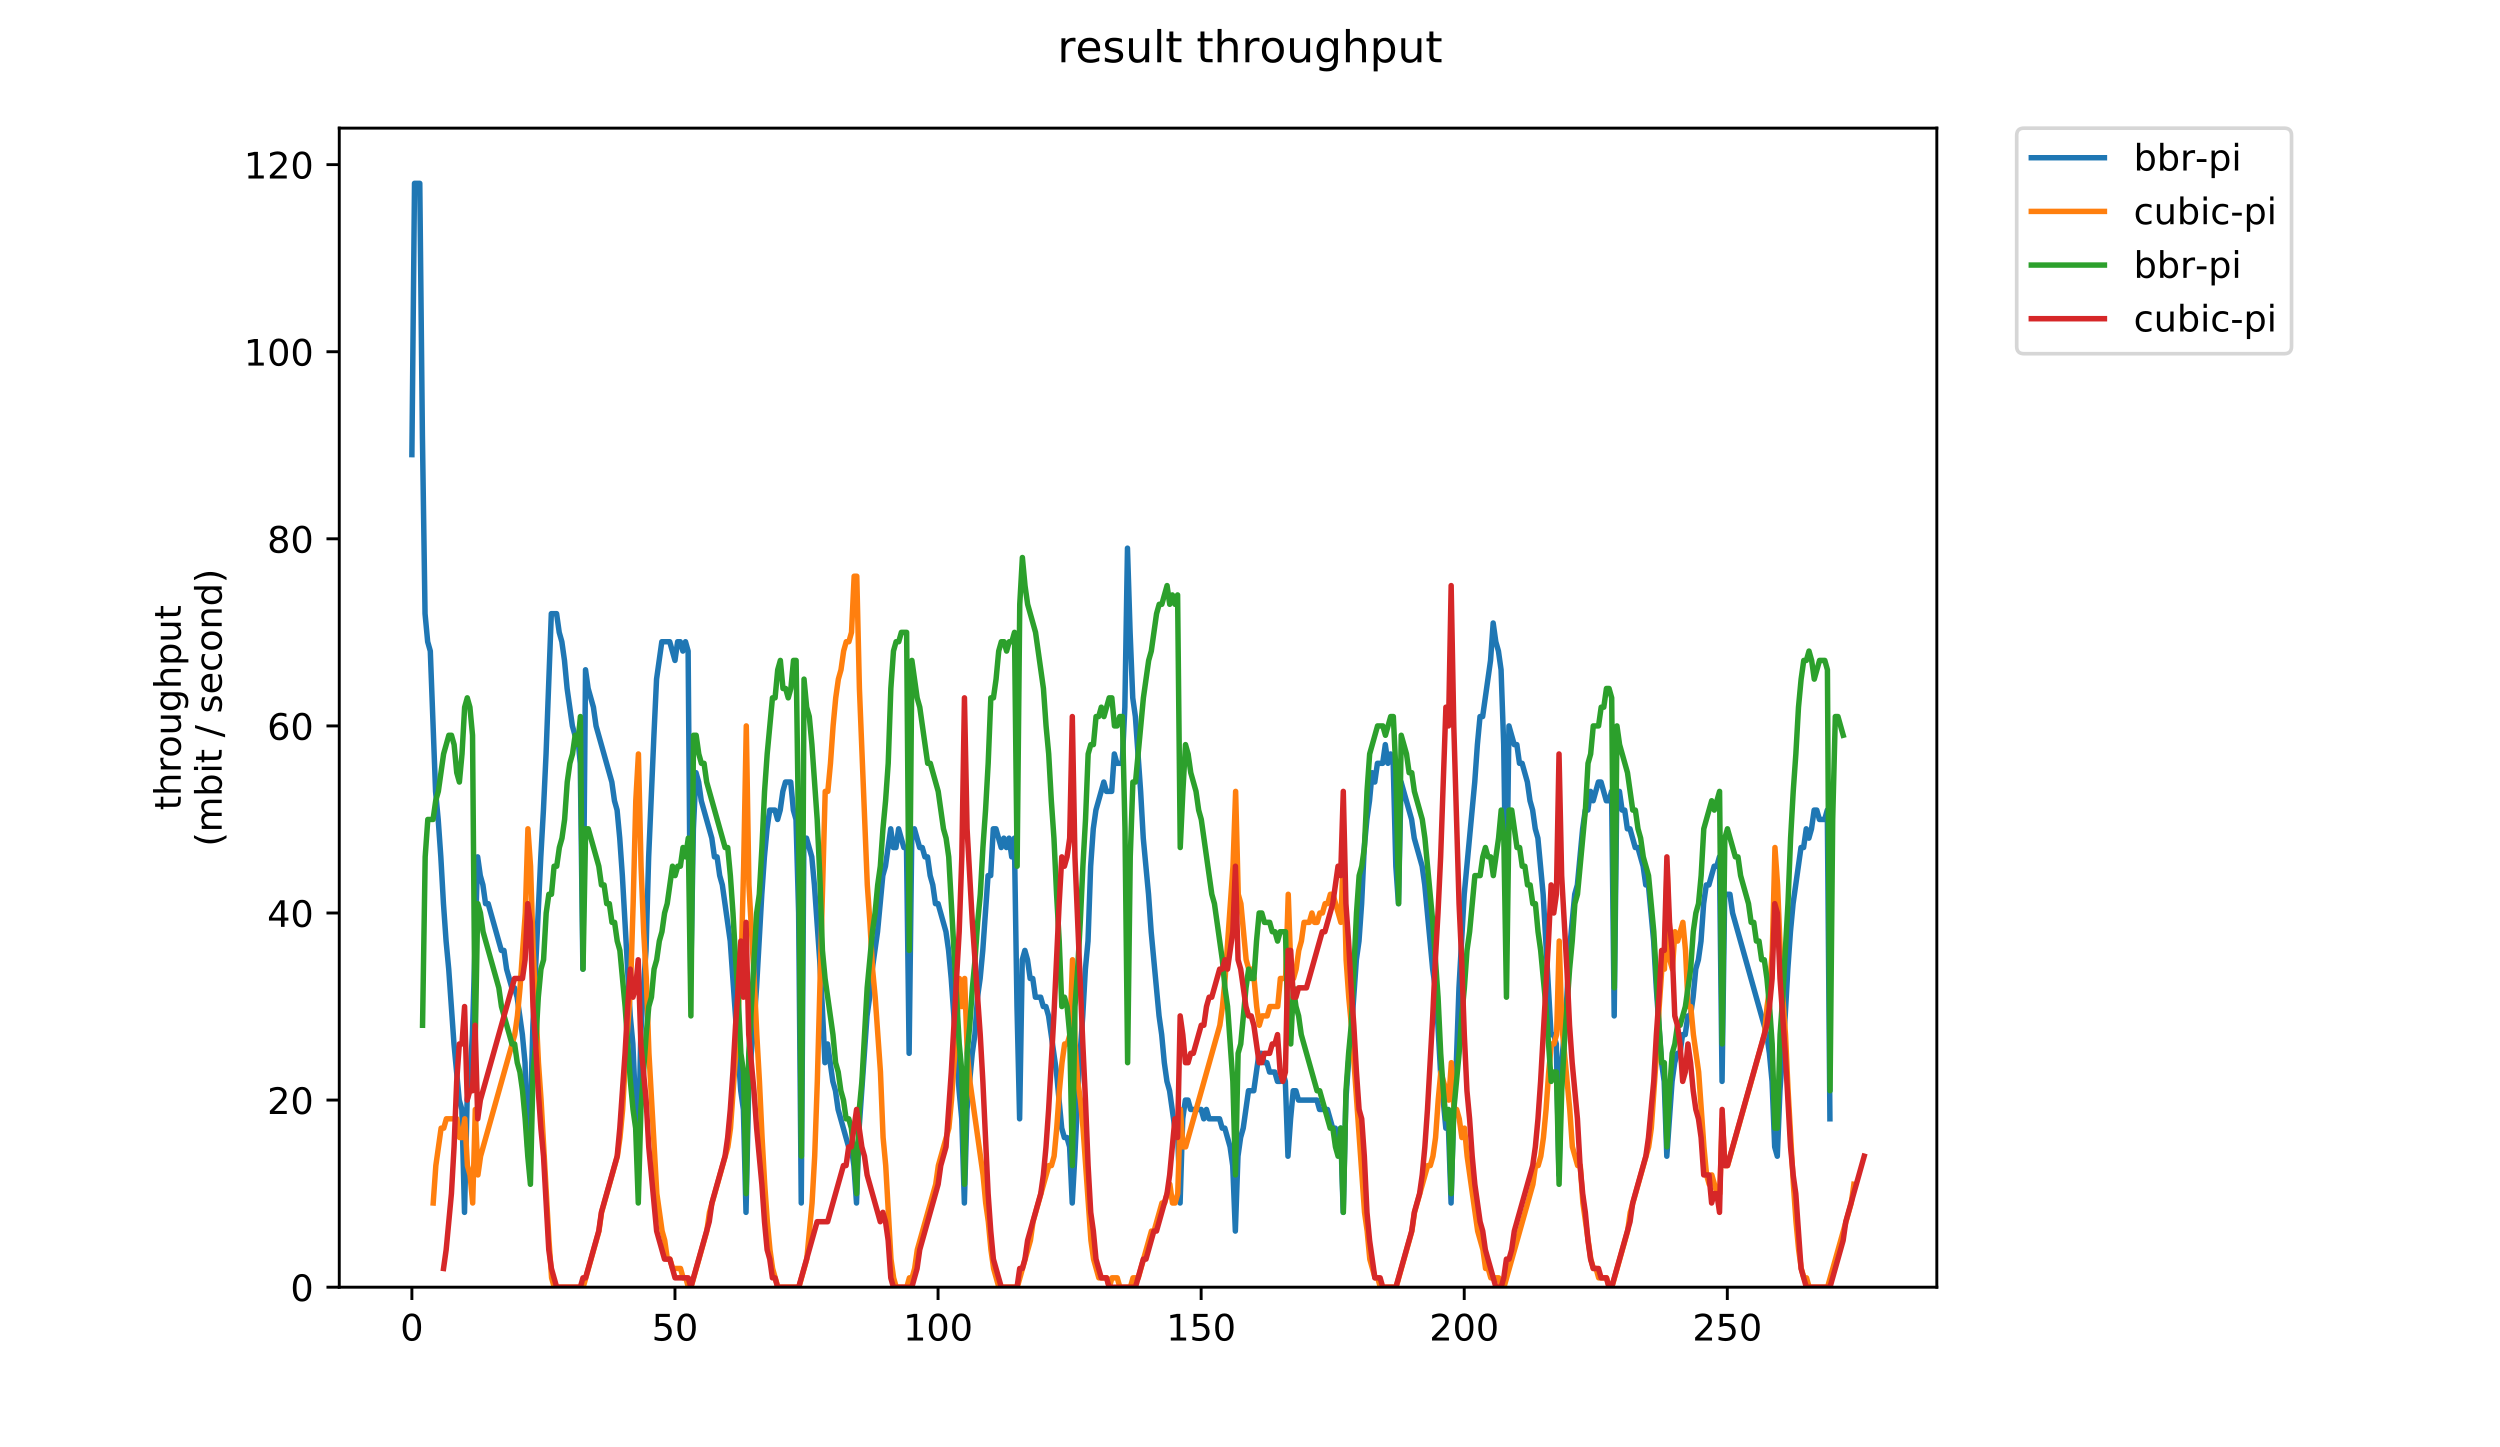 <?xml version="1.0" encoding="utf-8" standalone="no"?>
<!DOCTYPE svg PUBLIC "-//W3C//DTD SVG 1.1//EN"
  "http://www.w3.org/Graphics/SVG/1.1/DTD/svg11.dtd">
<!-- Created with matplotlib (https://matplotlib.org/) -->
<svg height="396pt" version="1.1" viewBox="0 0 684 396" width="684pt" xmlns="http://www.w3.org/2000/svg" xmlns:xlink="http://www.w3.org/1999/xlink">
 <defs>
  <style type="text/css">
*{stroke-linecap:butt;stroke-linejoin:round;}
  </style>
 </defs>
 <g id="figure_1">
  <g id="patch_1">
   <path d="M 0 396 
L 684 396 
L 684 0 
L 0 0 
z
" style="fill:#ffffff;"/>
  </g>
  <g id="axes_1">
   <g id="patch_2">
    <path d="M 92.824 352.174 
L 529.913 352.174 
L 529.913 35.062 
L 92.824 35.062 
z
" style="fill:#ffffff;"/>
   </g>
   <g id="matplotlib.axis_1">
    <g id="xtick_1">
     <g id="line2d_1">
      <defs>
       <path d="M 0 0 
L 0 3.5 
" id="mdca850b420" style="stroke:#000000;stroke-width:0.8;"/>
      </defs>
      <g>
       <use style="stroke:#000000;stroke-width:0.8;" x="112.692" xlink:href="#mdca850b420" y="352.174"/>
      </g>
     </g>
     <g id="text_1">
      <!-- 0 -->
      <defs>
       <path d="M 31.781 66.406 
Q 24.172 66.406 20.328 58.906 
Q 16.5 51.422 16.5 36.375 
Q 16.5 21.391 20.328 13.891 
Q 24.172 6.391 31.781 6.391 
Q 39.453 6.391 43.281 13.891 
Q 47.125 21.391 47.125 36.375 
Q 47.125 51.422 43.281 58.906 
Q 39.453 66.406 31.781 66.406 
z
M 31.781 74.219 
Q 44.047 74.219 50.516 64.516 
Q 56.984 54.828 56.984 36.375 
Q 56.984 17.969 50.516 8.266 
Q 44.047 -1.422 31.781 -1.422 
Q 19.531 -1.422 13.062 8.266 
Q 6.594 17.969 6.594 36.375 
Q 6.594 54.828 13.062 64.516 
Q 19.531 74.219 31.781 74.219 
z
" id="DejaVuSans-48"/>
      </defs>
      <g transform="translate(109.51 366.773)scale(0.1 -0.1)">
       <use xlink:href="#DejaVuSans-48"/>
      </g>
     </g>
    </g>
    <g id="xtick_2">
     <g id="line2d_2">
      <g>
       <use style="stroke:#000000;stroke-width:0.8;" x="184.672" xlink:href="#mdca850b420" y="352.174"/>
      </g>
     </g>
     <g id="text_2">
      <!-- 50 -->
      <defs>
       <path d="M 10.797 72.906 
L 49.516 72.906 
L 49.516 64.594 
L 19.828 64.594 
L 19.828 46.734 
Q 21.969 47.469 24.109 47.828 
Q 26.266 48.188 28.422 48.188 
Q 40.625 48.188 47.75 41.5 
Q 54.891 34.812 54.891 23.391 
Q 54.891 11.625 47.562 5.094 
Q 40.234 -1.422 26.906 -1.422 
Q 22.312 -1.422 17.547 -0.641 
Q 12.797 0.141 7.719 1.703 
L 7.719 11.625 
Q 12.109 9.234 16.797 8.062 
Q 21.484 6.891 26.703 6.891 
Q 35.156 6.891 40.078 11.328 
Q 45.016 15.766 45.016 23.391 
Q 45.016 31 40.078 35.438 
Q 35.156 39.891 26.703 39.891 
Q 22.75 39.891 18.812 39.016 
Q 14.891 38.141 10.797 36.281 
z
" id="DejaVuSans-53"/>
      </defs>
      <g transform="translate(178.31 366.773)scale(0.1 -0.1)">
       <use xlink:href="#DejaVuSans-53"/>
       <use x="63.623" xlink:href="#DejaVuSans-48"/>
      </g>
     </g>
    </g>
    <g id="xtick_3">
     <g id="line2d_3">
      <g>
       <use style="stroke:#000000;stroke-width:0.8;" x="256.652" xlink:href="#mdca850b420" y="352.174"/>
      </g>
     </g>
     <g id="text_3">
      <!-- 100 -->
      <defs>
       <path d="M 12.406 8.297 
L 28.516 8.297 
L 28.516 63.922 
L 10.984 60.406 
L 10.984 69.391 
L 28.422 72.906 
L 38.281 72.906 
L 38.281 8.297 
L 54.391 8.297 
L 54.391 0 
L 12.406 0 
z
" id="DejaVuSans-49"/>
      </defs>
      <g transform="translate(247.109 366.773)scale(0.1 -0.1)">
       <use xlink:href="#DejaVuSans-49"/>
       <use x="63.623" xlink:href="#DejaVuSans-48"/>
       <use x="127.246" xlink:href="#DejaVuSans-48"/>
      </g>
     </g>
    </g>
    <g id="xtick_4">
     <g id="line2d_4">
      <g>
       <use style="stroke:#000000;stroke-width:0.8;" x="328.633" xlink:href="#mdca850b420" y="352.174"/>
      </g>
     </g>
     <g id="text_4">
      <!-- 150 -->
      <g transform="translate(319.089 366.773)scale(0.1 -0.1)">
       <use xlink:href="#DejaVuSans-49"/>
       <use x="63.623" xlink:href="#DejaVuSans-53"/>
       <use x="127.246" xlink:href="#DejaVuSans-48"/>
      </g>
     </g>
    </g>
    <g id="xtick_5">
     <g id="line2d_5">
      <g>
       <use style="stroke:#000000;stroke-width:0.8;" x="400.613" xlink:href="#mdca850b420" y="352.174"/>
      </g>
     </g>
     <g id="text_5">
      <!-- 200 -->
      <defs>
       <path d="M 19.188 8.297 
L 53.609 8.297 
L 53.609 0 
L 7.328 0 
L 7.328 8.297 
Q 12.938 14.109 22.625 23.891 
Q 32.328 33.688 34.812 36.531 
Q 39.547 41.844 41.422 45.531 
Q 43.312 49.219 43.312 52.781 
Q 43.312 58.594 39.234 62.25 
Q 35.156 65.922 28.609 65.922 
Q 23.969 65.922 18.812 64.312 
Q 13.672 62.703 7.812 59.422 
L 7.812 69.391 
Q 13.766 71.781 18.938 73 
Q 24.125 74.219 28.422 74.219 
Q 39.75 74.219 46.484 68.547 
Q 53.219 62.891 53.219 53.422 
Q 53.219 48.922 51.531 44.891 
Q 49.859 40.875 45.406 35.406 
Q 44.188 33.984 37.641 27.219 
Q 31.109 20.453 19.188 8.297 
z
" id="DejaVuSans-50"/>
      </defs>
      <g transform="translate(391.07 366.773)scale(0.1 -0.1)">
       <use xlink:href="#DejaVuSans-50"/>
       <use x="63.623" xlink:href="#DejaVuSans-48"/>
       <use x="127.246" xlink:href="#DejaVuSans-48"/>
      </g>
     </g>
    </g>
    <g id="xtick_6">
     <g id="line2d_6">
      <g>
       <use style="stroke:#000000;stroke-width:0.8;" x="472.594" xlink:href="#mdca850b420" y="352.174"/>
      </g>
     </g>
     <g id="text_6">
      <!-- 250 -->
      <g transform="translate(463.05 366.773)scale(0.1 -0.1)">
       <use xlink:href="#DejaVuSans-50"/>
       <use x="63.623" xlink:href="#DejaVuSans-53"/>
       <use x="127.246" xlink:href="#DejaVuSans-48"/>
      </g>
     </g>
    </g>
   </g>
   <g id="matplotlib.axis_2">
    <g id="ytick_1">
     <g id="line2d_7">
      <defs>
       <path d="M 0 0 
L -3.5 0 
" id="m46adf58a21" style="stroke:#000000;stroke-width:0.8;"/>
      </defs>
      <g>
       <use style="stroke:#000000;stroke-width:0.8;" x="92.824" xlink:href="#m46adf58a21" y="352.174"/>
      </g>
     </g>
     <g id="text_7">
      <!-- 0 -->
      <g transform="translate(79.461 355.973)scale(0.1 -0.1)">
       <use xlink:href="#DejaVuSans-48"/>
      </g>
     </g>
    </g>
    <g id="ytick_2">
     <g id="line2d_8">
      <g>
       <use style="stroke:#000000;stroke-width:0.8;" x="92.824" xlink:href="#m46adf58a21" y="300.986"/>
      </g>
     </g>
     <g id="text_8">
      <!-- 20 -->
      <g transform="translate(73.099 304.785)scale(0.1 -0.1)">
       <use xlink:href="#DejaVuSans-50"/>
       <use x="63.623" xlink:href="#DejaVuSans-48"/>
      </g>
     </g>
    </g>
    <g id="ytick_3">
     <g id="line2d_9">
      <g>
       <use style="stroke:#000000;stroke-width:0.8;" x="92.824" xlink:href="#m46adf58a21" y="249.798"/>
      </g>
     </g>
     <g id="text_9">
      <!-- 40 -->
      <defs>
       <path d="M 37.797 64.312 
L 12.891 25.391 
L 37.797 25.391 
z
M 35.203 72.906 
L 47.609 72.906 
L 47.609 25.391 
L 58.016 25.391 
L 58.016 17.188 
L 47.609 17.188 
L 47.609 0 
L 37.797 0 
L 37.797 17.188 
L 4.891 17.188 
L 4.891 26.703 
z
" id="DejaVuSans-52"/>
      </defs>
      <g transform="translate(73.099 253.597)scale(0.1 -0.1)">
       <use xlink:href="#DejaVuSans-52"/>
       <use x="63.623" xlink:href="#DejaVuSans-48"/>
      </g>
     </g>
    </g>
    <g id="ytick_4">
     <g id="line2d_10">
      <g>
       <use style="stroke:#000000;stroke-width:0.8;" x="92.824" xlink:href="#m46adf58a21" y="198.609"/>
      </g>
     </g>
     <g id="text_10">
      <!-- 60 -->
      <defs>
       <path d="M 33.016 40.375 
Q 26.375 40.375 22.484 35.828 
Q 18.609 31.297 18.609 23.391 
Q 18.609 15.531 22.484 10.953 
Q 26.375 6.391 33.016 6.391 
Q 39.656 6.391 43.531 10.953 
Q 47.406 15.531 47.406 23.391 
Q 47.406 31.297 43.531 35.828 
Q 39.656 40.375 33.016 40.375 
z
M 52.594 71.297 
L 52.594 62.312 
Q 48.875 64.062 45.094 64.984 
Q 41.312 65.922 37.594 65.922 
Q 27.828 65.922 22.672 59.328 
Q 17.531 52.734 16.797 39.406 
Q 19.672 43.656 24.016 45.922 
Q 28.375 48.188 33.594 48.188 
Q 44.578 48.188 50.953 41.516 
Q 57.328 34.859 57.328 23.391 
Q 57.328 12.156 50.688 5.359 
Q 44.047 -1.422 33.016 -1.422 
Q 20.359 -1.422 13.672 8.266 
Q 6.984 17.969 6.984 36.375 
Q 6.984 53.656 15.188 63.938 
Q 23.391 74.219 37.203 74.219 
Q 40.922 74.219 44.703 73.484 
Q 48.484 72.75 52.594 71.297 
z
" id="DejaVuSans-54"/>
      </defs>
      <g transform="translate(73.099 202.408)scale(0.1 -0.1)">
       <use xlink:href="#DejaVuSans-54"/>
       <use x="63.623" xlink:href="#DejaVuSans-48"/>
      </g>
     </g>
    </g>
    <g id="ytick_5">
     <g id="line2d_11">
      <g>
       <use style="stroke:#000000;stroke-width:0.8;" x="92.824" xlink:href="#m46adf58a21" y="147.421"/>
      </g>
     </g>
     <g id="text_11">
      <!-- 80 -->
      <defs>
       <path d="M 31.781 34.625 
Q 24.75 34.625 20.719 30.859 
Q 16.703 27.094 16.703 20.516 
Q 16.703 13.922 20.719 10.156 
Q 24.75 6.391 31.781 6.391 
Q 38.812 6.391 42.859 10.172 
Q 46.922 13.969 46.922 20.516 
Q 46.922 27.094 42.891 30.859 
Q 38.875 34.625 31.781 34.625 
z
M 21.922 38.812 
Q 15.578 40.375 12.031 44.719 
Q 8.5 49.078 8.5 55.328 
Q 8.5 64.062 14.719 69.141 
Q 20.953 74.219 31.781 74.219 
Q 42.672 74.219 48.875 69.141 
Q 55.078 64.062 55.078 55.328 
Q 55.078 49.078 51.531 44.719 
Q 48 40.375 41.703 38.812 
Q 48.828 37.156 52.797 32.312 
Q 56.781 27.484 56.781 20.516 
Q 56.781 9.906 50.312 4.234 
Q 43.844 -1.422 31.781 -1.422 
Q 19.734 -1.422 13.25 4.234 
Q 6.781 9.906 6.781 20.516 
Q 6.781 27.484 10.781 32.312 
Q 14.797 37.156 21.922 38.812 
z
M 18.312 54.391 
Q 18.312 48.734 21.844 45.562 
Q 25.391 42.391 31.781 42.391 
Q 38.141 42.391 41.719 45.562 
Q 45.312 48.734 45.312 54.391 
Q 45.312 60.062 41.719 63.234 
Q 38.141 66.406 31.781 66.406 
Q 25.391 66.406 21.844 63.234 
Q 18.312 60.062 18.312 54.391 
z
" id="DejaVuSans-56"/>
      </defs>
      <g transform="translate(73.099 151.22)scale(0.1 -0.1)">
       <use xlink:href="#DejaVuSans-56"/>
       <use x="63.623" xlink:href="#DejaVuSans-48"/>
      </g>
     </g>
    </g>
    <g id="ytick_6">
     <g id="line2d_12">
      <g>
       <use style="stroke:#000000;stroke-width:0.8;" x="92.824" xlink:href="#m46adf58a21" y="96.233"/>
      </g>
     </g>
     <g id="text_12">
      <!-- 100 -->
      <g transform="translate(66.736 100.032)scale(0.1 -0.1)">
       <use xlink:href="#DejaVuSans-49"/>
       <use x="63.623" xlink:href="#DejaVuSans-48"/>
       <use x="127.246" xlink:href="#DejaVuSans-48"/>
      </g>
     </g>
    </g>
    <g id="ytick_7">
     <g id="line2d_13">
      <g>
       <use style="stroke:#000000;stroke-width:0.8;" x="92.824" xlink:href="#m46adf58a21" y="45.044"/>
      </g>
     </g>
     <g id="text_13">
      <!-- 120 -->
      <g transform="translate(66.736 48.843)scale(0.1 -0.1)">
       <use xlink:href="#DejaVuSans-49"/>
       <use x="63.623" xlink:href="#DejaVuSans-50"/>
       <use x="127.246" xlink:href="#DejaVuSans-48"/>
      </g>
     </g>
    </g>
    <g id="text_14">
     <!-- throughput -->
     <defs>
      <path d="M 18.312 70.219 
L 18.312 54.688 
L 36.812 54.688 
L 36.812 47.703 
L 18.312 47.703 
L 18.312 18.016 
Q 18.312 11.328 20.141 9.422 
Q 21.969 7.516 27.594 7.516 
L 36.812 7.516 
L 36.812 0 
L 27.594 0 
Q 17.188 0 13.234 3.875 
Q 9.281 7.766 9.281 18.016 
L 9.281 47.703 
L 2.688 47.703 
L 2.688 54.688 
L 9.281 54.688 
L 9.281 70.219 
z
" id="DejaVuSans-116"/>
      <path d="M 54.891 33.016 
L 54.891 0 
L 45.906 0 
L 45.906 32.719 
Q 45.906 40.484 42.875 44.328 
Q 39.844 48.188 33.797 48.188 
Q 26.516 48.188 22.312 43.547 
Q 18.109 38.922 18.109 30.906 
L 18.109 0 
L 9.078 0 
L 9.078 75.984 
L 18.109 75.984 
L 18.109 46.188 
Q 21.344 51.125 25.703 53.562 
Q 30.078 56 35.797 56 
Q 45.219 56 50.047 50.172 
Q 54.891 44.344 54.891 33.016 
z
" id="DejaVuSans-104"/>
      <path d="M 41.109 46.297 
Q 39.594 47.172 37.812 47.578 
Q 36.031 48 33.891 48 
Q 26.266 48 22.188 43.047 
Q 18.109 38.094 18.109 28.812 
L 18.109 0 
L 9.078 0 
L 9.078 54.688 
L 18.109 54.688 
L 18.109 46.188 
Q 20.953 51.172 25.484 53.578 
Q 30.031 56 36.531 56 
Q 37.453 56 38.578 55.875 
Q 39.703 55.766 41.062 55.516 
z
" id="DejaVuSans-114"/>
      <path d="M 30.609 48.391 
Q 23.391 48.391 19.188 42.75 
Q 14.984 37.109 14.984 27.297 
Q 14.984 17.484 19.156 11.844 
Q 23.344 6.203 30.609 6.203 
Q 37.797 6.203 41.984 11.859 
Q 46.188 17.531 46.188 27.297 
Q 46.188 37.016 41.984 42.703 
Q 37.797 48.391 30.609 48.391 
z
M 30.609 56 
Q 42.328 56 49.016 48.375 
Q 55.719 40.766 55.719 27.297 
Q 55.719 13.875 49.016 6.219 
Q 42.328 -1.422 30.609 -1.422 
Q 18.844 -1.422 12.172 6.219 
Q 5.516 13.875 5.516 27.297 
Q 5.516 40.766 12.172 48.375 
Q 18.844 56 30.609 56 
z
" id="DejaVuSans-111"/>
      <path d="M 8.5 21.578 
L 8.5 54.688 
L 17.484 54.688 
L 17.484 21.922 
Q 17.484 14.156 20.5 10.266 
Q 23.531 6.391 29.594 6.391 
Q 36.859 6.391 41.078 11.031 
Q 45.312 15.672 45.312 23.688 
L 45.312 54.688 
L 54.297 54.688 
L 54.297 0 
L 45.312 0 
L 45.312 8.406 
Q 42.047 3.422 37.719 1 
Q 33.406 -1.422 27.688 -1.422 
Q 18.266 -1.422 13.375 4.438 
Q 8.5 10.297 8.5 21.578 
z
M 31.109 56 
z
" id="DejaVuSans-117"/>
      <path d="M 45.406 27.984 
Q 45.406 37.75 41.375 43.109 
Q 37.359 48.484 30.078 48.484 
Q 22.859 48.484 18.828 43.109 
Q 14.797 37.75 14.797 27.984 
Q 14.797 18.266 18.828 12.891 
Q 22.859 7.516 30.078 7.516 
Q 37.359 7.516 41.375 12.891 
Q 45.406 18.266 45.406 27.984 
z
M 54.391 6.781 
Q 54.391 -7.172 48.188 -13.984 
Q 42 -20.797 29.203 -20.797 
Q 24.469 -20.797 20.266 -20.094 
Q 16.062 -19.391 12.109 -17.922 
L 12.109 -9.188 
Q 16.062 -11.328 19.922 -12.344 
Q 23.781 -13.375 27.781 -13.375 
Q 36.625 -13.375 41.016 -8.766 
Q 45.406 -4.156 45.406 5.172 
L 45.406 9.625 
Q 42.625 4.781 38.281 2.391 
Q 33.938 0 27.875 0 
Q 17.828 0 11.672 7.656 
Q 5.516 15.328 5.516 27.984 
Q 5.516 40.672 11.672 48.328 
Q 17.828 56 27.875 56 
Q 33.938 56 38.281 53.609 
Q 42.625 51.219 45.406 46.391 
L 45.406 54.688 
L 54.391 54.688 
z
" id="DejaVuSans-103"/>
      <path d="M 18.109 8.203 
L 18.109 -20.797 
L 9.078 -20.797 
L 9.078 54.688 
L 18.109 54.688 
L 18.109 46.391 
Q 20.953 51.266 25.266 53.625 
Q 29.594 56 35.594 56 
Q 45.562 56 51.781 48.094 
Q 58.016 40.188 58.016 27.297 
Q 58.016 14.406 51.781 6.484 
Q 45.562 -1.422 35.594 -1.422 
Q 29.594 -1.422 25.266 0.953 
Q 20.953 3.328 18.109 8.203 
z
M 48.688 27.297 
Q 48.688 37.203 44.609 42.844 
Q 40.531 48.484 33.406 48.484 
Q 26.266 48.484 22.188 42.844 
Q 18.109 37.203 18.109 27.297 
Q 18.109 17.391 22.188 11.75 
Q 26.266 6.109 33.406 6.109 
Q 40.531 6.109 44.609 11.75 
Q 48.688 17.391 48.688 27.297 
z
" id="DejaVuSans-112"/>
     </defs>
     <g transform="translate(49.459 221.675)rotate(-90)scale(0.1 -0.1)">
      <use xlink:href="#DejaVuSans-116"/>
      <use x="39.209" xlink:href="#DejaVuSans-104"/>
      <use x="102.588" xlink:href="#DejaVuSans-114"/>
      <use x="143.67" xlink:href="#DejaVuSans-111"/>
      <use x="204.852" xlink:href="#DejaVuSans-117"/>
      <use x="268.23" xlink:href="#DejaVuSans-103"/>
      <use x="331.707" xlink:href="#DejaVuSans-104"/>
      <use x="395.086" xlink:href="#DejaVuSans-112"/>
      <use x="458.562" xlink:href="#DejaVuSans-117"/>
      <use x="521.941" xlink:href="#DejaVuSans-116"/>
     </g>
     <!-- (mbit / second) -->
     <defs>
      <path d="M 31 75.875 
Q 24.469 64.656 21.281 53.656 
Q 18.109 42.672 18.109 31.391 
Q 18.109 20.125 21.312 9.062 
Q 24.516 -2 31 -13.188 
L 23.188 -13.188 
Q 15.875 -1.703 12.234 9.375 
Q 8.594 20.453 8.594 31.391 
Q 8.594 42.281 12.203 53.312 
Q 15.828 64.359 23.188 75.875 
z
" id="DejaVuSans-40"/>
      <path d="M 52 44.188 
Q 55.375 50.25 60.062 53.125 
Q 64.75 56 71.094 56 
Q 79.641 56 84.281 50.016 
Q 88.922 44.047 88.922 33.016 
L 88.922 0 
L 79.891 0 
L 79.891 32.719 
Q 79.891 40.578 77.094 44.375 
Q 74.312 48.188 68.609 48.188 
Q 61.625 48.188 57.562 43.547 
Q 53.516 38.922 53.516 30.906 
L 53.516 0 
L 44.484 0 
L 44.484 32.719 
Q 44.484 40.625 41.703 44.406 
Q 38.922 48.188 33.109 48.188 
Q 26.219 48.188 22.156 43.531 
Q 18.109 38.875 18.109 30.906 
L 18.109 0 
L 9.078 0 
L 9.078 54.688 
L 18.109 54.688 
L 18.109 46.188 
Q 21.188 51.219 25.484 53.609 
Q 29.781 56 35.688 56 
Q 41.656 56 45.828 52.969 
Q 50 49.953 52 44.188 
z
" id="DejaVuSans-109"/>
      <path d="M 48.688 27.297 
Q 48.688 37.203 44.609 42.844 
Q 40.531 48.484 33.406 48.484 
Q 26.266 48.484 22.188 42.844 
Q 18.109 37.203 18.109 27.297 
Q 18.109 17.391 22.188 11.75 
Q 26.266 6.109 33.406 6.109 
Q 40.531 6.109 44.609 11.75 
Q 48.688 17.391 48.688 27.297 
z
M 18.109 46.391 
Q 20.953 51.266 25.266 53.625 
Q 29.594 56 35.594 56 
Q 45.562 56 51.781 48.094 
Q 58.016 40.188 58.016 27.297 
Q 58.016 14.406 51.781 6.484 
Q 45.562 -1.422 35.594 -1.422 
Q 29.594 -1.422 25.266 0.953 
Q 20.953 3.328 18.109 8.203 
L 18.109 0 
L 9.078 0 
L 9.078 75.984 
L 18.109 75.984 
z
" id="DejaVuSans-98"/>
      <path d="M 9.422 54.688 
L 18.406 54.688 
L 18.406 0 
L 9.422 0 
z
M 9.422 75.984 
L 18.406 75.984 
L 18.406 64.594 
L 9.422 64.594 
z
" id="DejaVuSans-105"/>
      <path id="DejaVuSans-32"/>
      <path d="M 25.391 72.906 
L 33.688 72.906 
L 8.297 -9.281 
L 0 -9.281 
z
" id="DejaVuSans-47"/>
      <path d="M 44.281 53.078 
L 44.281 44.578 
Q 40.484 46.531 36.375 47.5 
Q 32.281 48.484 27.875 48.484 
Q 21.188 48.484 17.844 46.438 
Q 14.5 44.391 14.5 40.281 
Q 14.5 37.156 16.891 35.375 
Q 19.281 33.594 26.516 31.984 
L 29.594 31.297 
Q 39.156 29.25 43.188 25.516 
Q 47.219 21.781 47.219 15.094 
Q 47.219 7.469 41.188 3.016 
Q 35.156 -1.422 24.609 -1.422 
Q 20.219 -1.422 15.453 -0.562 
Q 10.688 0.297 5.422 2 
L 5.422 11.281 
Q 10.406 8.688 15.234 7.391 
Q 20.062 6.109 24.812 6.109 
Q 31.156 6.109 34.562 8.281 
Q 37.984 10.453 37.984 14.406 
Q 37.984 18.062 35.516 20.016 
Q 33.062 21.969 24.703 23.781 
L 21.578 24.516 
Q 13.234 26.266 9.516 29.906 
Q 5.812 33.547 5.812 39.891 
Q 5.812 47.609 11.281 51.797 
Q 16.75 56 26.812 56 
Q 31.781 56 36.172 55.266 
Q 40.578 54.547 44.281 53.078 
z
" id="DejaVuSans-115"/>
      <path d="M 56.203 29.594 
L 56.203 25.203 
L 14.891 25.203 
Q 15.484 15.922 20.484 11.062 
Q 25.484 6.203 34.422 6.203 
Q 39.594 6.203 44.453 7.469 
Q 49.312 8.734 54.109 11.281 
L 54.109 2.781 
Q 49.266 0.734 44.188 -0.344 
Q 39.109 -1.422 33.891 -1.422 
Q 20.797 -1.422 13.156 6.188 
Q 5.516 13.812 5.516 26.812 
Q 5.516 40.234 12.766 48.109 
Q 20.016 56 32.328 56 
Q 43.359 56 49.781 48.891 
Q 56.203 41.797 56.203 29.594 
z
M 47.219 32.234 
Q 47.125 39.594 43.094 43.984 
Q 39.062 48.391 32.422 48.391 
Q 24.906 48.391 20.391 44.141 
Q 15.875 39.891 15.188 32.172 
z
" id="DejaVuSans-101"/>
      <path d="M 48.781 52.594 
L 48.781 44.188 
Q 44.969 46.297 41.141 47.344 
Q 37.312 48.391 33.406 48.391 
Q 24.656 48.391 19.812 42.844 
Q 14.984 37.312 14.984 27.297 
Q 14.984 17.281 19.812 11.734 
Q 24.656 6.203 33.406 6.203 
Q 37.312 6.203 41.141 7.25 
Q 44.969 8.297 48.781 10.406 
L 48.781 2.094 
Q 45.016 0.344 40.984 -0.531 
Q 36.969 -1.422 32.422 -1.422 
Q 20.062 -1.422 12.781 6.344 
Q 5.516 14.109 5.516 27.297 
Q 5.516 40.672 12.859 48.328 
Q 20.219 56 33.016 56 
Q 37.156 56 41.109 55.141 
Q 45.062 54.297 48.781 52.594 
z
" id="DejaVuSans-99"/>
      <path d="M 54.891 33.016 
L 54.891 0 
L 45.906 0 
L 45.906 32.719 
Q 45.906 40.484 42.875 44.328 
Q 39.844 48.188 33.797 48.188 
Q 26.516 48.188 22.312 43.547 
Q 18.109 38.922 18.109 30.906 
L 18.109 0 
L 9.078 0 
L 9.078 54.688 
L 18.109 54.688 
L 18.109 46.188 
Q 21.344 51.125 25.703 53.562 
Q 30.078 56 35.797 56 
Q 45.219 56 50.047 50.172 
Q 54.891 44.344 54.891 33.016 
z
" id="DejaVuSans-110"/>
      <path d="M 45.406 46.391 
L 45.406 75.984 
L 54.391 75.984 
L 54.391 0 
L 45.406 0 
L 45.406 8.203 
Q 42.578 3.328 38.25 0.953 
Q 33.938 -1.422 27.875 -1.422 
Q 17.969 -1.422 11.734 6.484 
Q 5.516 14.406 5.516 27.297 
Q 5.516 40.188 11.734 48.094 
Q 17.969 56 27.875 56 
Q 33.938 56 38.25 53.625 
Q 42.578 51.266 45.406 46.391 
z
M 14.797 27.297 
Q 14.797 17.391 18.875 11.75 
Q 22.953 6.109 30.078 6.109 
Q 37.203 6.109 41.297 11.75 
Q 45.406 17.391 45.406 27.297 
Q 45.406 37.203 41.297 42.844 
Q 37.203 48.484 30.078 48.484 
Q 22.953 48.484 18.875 42.844 
Q 14.797 37.203 14.797 27.297 
z
" id="DejaVuSans-100"/>
      <path d="M 8.016 75.875 
L 15.828 75.875 
Q 23.141 64.359 26.781 53.312 
Q 30.422 42.281 30.422 31.391 
Q 30.422 20.453 26.781 9.375 
Q 23.141 -1.703 15.828 -13.188 
L 8.016 -13.188 
Q 14.5 -2 17.703 9.062 
Q 20.906 20.125 20.906 31.391 
Q 20.906 42.672 17.703 53.656 
Q 14.5 64.656 8.016 75.875 
z
" id="DejaVuSans-41"/>
     </defs>
     <g transform="translate(60.657 231.609)rotate(-90)scale(0.1 -0.1)">
      <use xlink:href="#DejaVuSans-40"/>
      <use x="39.014" xlink:href="#DejaVuSans-109"/>
      <use x="136.426" xlink:href="#DejaVuSans-98"/>
      <use x="199.902" xlink:href="#DejaVuSans-105"/>
      <use x="227.686" xlink:href="#DejaVuSans-116"/>
      <use x="266.895" xlink:href="#DejaVuSans-32"/>
      <use x="298.682" xlink:href="#DejaVuSans-47"/>
      <use x="332.373" xlink:href="#DejaVuSans-32"/>
      <use x="364.16" xlink:href="#DejaVuSans-115"/>
      <use x="416.26" xlink:href="#DejaVuSans-101"/>
      <use x="477.783" xlink:href="#DejaVuSans-99"/>
      <use x="532.764" xlink:href="#DejaVuSans-111"/>
      <use x="593.945" xlink:href="#DejaVuSans-110"/>
      <use x="657.324" xlink:href="#DejaVuSans-100"/>
      <use x="720.801" xlink:href="#DejaVuSans-41"/>
     </g>
    </g>
   </g>
   <g id="line2d_14">
    <path clip-path="url(#pe14412fd84)" d="M 112.692 124.386 
L 113.411 50.163 
L 114.851 50.163 
L 115.571 119.267 
L 116.291 167.896 
L 117.01 175.574 
L 117.73 178.134 
L 119.17 216.525 
L 119.89 224.203 
L 120.609 234.441 
L 121.329 247.238 
L 122.049 257.476 
L 122.769 265.154 
L 124.208 285.629 
L 125.648 300.986 
L 126.368 303.545 
L 127.088 331.699 
L 127.807 300.986 
L 128.527 295.867 
L 129.247 283.07 
L 130.687 234.441 
L 131.407 239.56 
L 132.126 242.119 
L 132.846 247.238 
L 133.566 247.238 
L 137.165 260.035 
L 137.885 260.035 
L 138.605 265.154 
L 140.044 270.273 
L 140.764 270.273 
L 141.484 272.832 
L 142.923 283.07 
L 143.643 290.748 
L 144.363 313.783 
L 145.083 306.105 
L 145.803 280.511 
L 147.962 234.441 
L 148.682 221.644 
L 149.402 206.287 
L 150.841 167.896 
L 152.281 167.896 
L 153.001 173.015 
L 153.72 175.574 
L 154.44 180.693 
L 155.16 188.372 
L 156.6 198.609 
L 157.319 201.169 
L 158.039 201.169 
L 158.759 208.847 
L 159.479 265.154 
L 160.199 183.253 
L 160.918 188.372 
L 162.358 193.49 
L 163.078 198.609 
L 167.397 213.966 
L 168.117 219.085 
L 168.836 221.644 
L 169.556 229.322 
L 170.276 239.56 
L 172.435 277.951 
L 173.155 285.629 
L 174.595 318.902 
L 175.315 283.07 
L 176.034 270.273 
L 176.754 260.035 
L 177.474 234.441 
L 178.914 201.169 
L 179.633 185.812 
L 181.073 175.574 
L 183.232 175.574 
L 184.672 180.693 
L 185.392 175.574 
L 186.112 175.574 
L 186.831 178.134 
L 187.551 175.574 
L 188.271 178.134 
L 188.991 267.713 
L 189.711 226.763 
L 190.43 211.406 
L 191.15 213.966 
L 191.87 219.085 
L 194.749 229.322 
L 195.469 234.441 
L 196.189 234.441 
L 196.909 239.56 
L 197.629 242.119 
L 199.788 257.476 
L 202.667 298.426 
L 203.387 303.545 
L 204.107 331.699 
L 204.827 298.426 
L 205.546 288.189 
L 206.266 280.511 
L 206.986 270.273 
L 208.426 244.679 
L 209.145 234.441 
L 209.865 226.763 
L 210.585 221.644 
L 212.025 221.644 
L 212.744 224.203 
L 213.464 221.644 
L 214.184 216.525 
L 214.904 213.966 
L 216.343 213.966 
L 217.063 221.644 
L 217.783 224.203 
L 218.503 249.798 
L 219.223 329.139 
L 219.942 229.322 
L 220.662 229.322 
L 222.102 234.441 
L 222.822 242.119 
L 224.261 262.595 
L 224.981 275.392 
L 225.701 290.748 
L 226.421 285.629 
L 227.86 295.867 
L 228.58 298.426 
L 229.3 303.545 
L 232.179 313.783 
L 232.899 313.783 
L 233.619 318.902 
L 234.339 329.139 
L 235.058 308.664 
L 237.218 277.951 
L 237.938 272.832 
L 238.657 265.154 
L 240.097 254.916 
L 241.537 239.56 
L 242.256 237 
L 243.696 226.763 
L 244.416 231.882 
L 245.136 231.882 
L 245.855 226.763 
L 247.295 231.882 
L 248.015 231.882 
L 248.735 288.189 
L 249.454 229.322 
L 250.174 226.763 
L 251.614 231.882 
L 252.334 231.882 
L 253.053 234.441 
L 253.773 234.441 
L 254.493 239.56 
L 255.213 242.119 
L 255.933 247.238 
L 256.652 247.238 
L 258.812 254.916 
L 259.532 260.035 
L 260.252 267.713 
L 262.411 298.426 
L 263.131 306.105 
L 263.851 329.139 
L 264.57 303.545 
L 266.01 288.189 
L 266.73 283.07 
L 267.45 272.832 
L 268.169 267.713 
L 268.889 260.035 
L 270.329 239.56 
L 271.049 239.56 
L 271.768 226.763 
L 272.488 226.763 
L 273.928 231.882 
L 274.648 229.322 
L 275.367 231.882 
L 276.087 229.322 
L 276.807 234.441 
L 277.527 229.322 
L 278.247 275.392 
L 278.966 306.105 
L 279.686 262.595 
L 280.406 260.035 
L 281.126 262.595 
L 281.846 267.713 
L 282.565 267.713 
L 283.285 272.832 
L 284.725 272.832 
L 285.445 275.392 
L 286.164 275.392 
L 286.884 277.951 
L 289.044 293.308 
L 290.483 308.664 
L 291.203 311.224 
L 291.923 311.224 
L 292.643 313.783 
L 293.363 329.139 
L 294.082 316.342 
L 294.802 300.986 
L 295.522 288.189 
L 296.242 277.951 
L 296.962 265.154 
L 297.681 257.476 
L 298.401 237 
L 299.121 226.763 
L 299.841 221.644 
L 302 213.966 
L 302.72 216.525 
L 304.16 216.525 
L 304.879 206.287 
L 305.599 208.847 
L 307.039 208.847 
L 307.759 193.49 
L 308.478 149.98 
L 309.198 173.015 
L 309.918 190.931 
L 310.638 196.05 
L 312.077 216.525 
L 312.797 229.322 
L 314.237 244.679 
L 314.957 254.916 
L 317.116 277.951 
L 317.836 283.07 
L 318.556 290.748 
L 319.275 295.867 
L 319.995 298.426 
L 321.435 308.664 
L 322.155 308.664 
L 322.875 329.139 
L 323.594 306.105 
L 324.314 300.986 
L 325.034 300.986 
L 325.754 303.545 
L 328.633 303.545 
L 329.353 306.105 
L 330.073 303.545 
L 330.792 306.105 
L 333.672 306.105 
L 334.391 308.664 
L 335.111 308.664 
L 336.551 313.783 
L 337.271 318.902 
L 337.99 336.818 
L 338.71 316.342 
L 339.43 311.224 
L 340.15 308.664 
L 341.589 298.426 
L 343.029 298.426 
L 344.469 288.189 
L 345.188 288.189 
L 345.908 290.748 
L 346.628 290.748 
L 347.348 293.308 
L 348.787 293.308 
L 349.507 295.867 
L 350.227 295.867 
L 350.947 293.308 
L 351.667 295.867 
L 352.386 316.342 
L 353.106 306.105 
L 353.826 298.426 
L 354.546 298.426 
L 355.266 300.986 
L 360.304 300.986 
L 361.024 303.545 
L 363.184 303.545 
L 364.623 308.664 
L 365.343 308.664 
L 366.063 313.783 
L 366.783 308.664 
L 367.502 331.699 
L 368.222 300.986 
L 368.942 290.748 
L 369.662 283.07 
L 371.101 262.595 
L 371.821 257.476 
L 372.541 247.238 
L 373.261 231.882 
L 373.981 224.203 
L 374.7 219.085 
L 375.42 211.406 
L 376.14 213.966 
L 376.86 208.847 
L 378.299 208.847 
L 379.019 203.728 
L 379.739 208.847 
L 380.459 206.287 
L 381.179 208.847 
L 381.898 237 
L 382.618 247.238 
L 383.338 213.966 
L 386.217 224.203 
L 386.937 229.322 
L 389.097 237 
L 389.816 242.119 
L 391.976 265.154 
L 392.696 270.273 
L 393.415 280.511 
L 394.135 293.308 
L 395.575 308.664 
L 396.295 308.664 
L 397.014 329.139 
L 397.734 303.545 
L 398.454 290.748 
L 399.174 270.273 
L 400.613 244.679 
L 403.493 213.966 
L 404.212 203.728 
L 404.932 196.05 
L 405.652 196.05 
L 407.811 180.693 
L 408.531 170.456 
L 409.251 175.574 
L 409.971 178.134 
L 410.691 183.253 
L 411.41 203.728 
L 412.13 252.357 
L 412.85 198.609 
L 414.29 203.728 
L 415.009 203.728 
L 415.729 208.847 
L 416.449 208.847 
L 417.889 213.966 
L 418.609 219.085 
L 419.328 221.644 
L 420.048 226.763 
L 420.768 229.322 
L 422.208 244.679 
L 424.367 283.07 
L 425.087 283.07 
L 425.807 285.629 
L 426.526 321.461 
L 427.246 290.748 
L 427.966 283.07 
L 428.686 272.832 
L 429.406 260.035 
L 430.845 244.679 
L 431.565 242.119 
L 433.005 226.763 
L 433.724 221.644 
L 434.444 221.644 
L 435.164 216.525 
L 435.884 219.085 
L 437.323 213.966 
L 438.043 213.966 
L 439.483 219.085 
L 440.203 219.085 
L 440.922 216.525 
L 441.642 277.951 
L 442.362 216.525 
L 443.082 216.525 
L 443.802 221.644 
L 444.521 221.644 
L 445.241 226.763 
L 445.961 226.763 
L 447.401 231.882 
L 448.121 231.882 
L 449.56 237 
L 450.28 242.119 
L 451 242.119 
L 452.439 257.476 
L 453.159 270.273 
L 454.599 290.748 
L 455.319 295.867 
L 456.038 316.342 
L 457.478 295.867 
L 458.198 290.748 
L 458.918 288.189 
L 459.637 288.189 
L 460.357 283.07 
L 461.077 283.07 
L 461.797 277.951 
L 462.517 277.951 
L 463.236 272.832 
L 463.956 265.154 
L 464.676 262.595 
L 465.396 257.476 
L 466.116 247.238 
L 466.835 242.119 
L 467.555 242.119 
L 468.995 237 
L 469.715 237 
L 470.434 234.441 
L 471.154 295.867 
L 471.874 244.679 
L 473.314 244.679 
L 474.033 249.798 
L 483.391 283.07 
L 484.111 288.189 
L 484.831 295.867 
L 485.55 313.783 
L 486.27 316.342 
L 486.99 298.426 
L 488.43 277.951 
L 489.149 265.154 
L 489.869 254.916 
L 490.589 247.238 
L 492.748 231.882 
L 493.468 231.882 
L 494.188 226.763 
L 494.908 229.322 
L 495.628 226.763 
L 496.347 221.644 
L 497.067 221.644 
L 497.787 224.203 
L 499.227 224.203 
L 499.946 221.644 
L 500.666 306.105 
L 500.666 306.105 
" style="fill:none;stroke:#1f77b4;stroke-linecap:square;stroke-width:1.5;"/>
   </g>
   <g id="line2d_15">
    <path clip-path="url(#pe14412fd84)" d="M 118.526 329.139 
L 119.246 318.902 
L 120.686 308.664 
L 121.406 308.664 
L 122.125 306.105 
L 125.005 306.105 
L 125.724 311.224 
L 126.444 311.224 
L 127.164 306.105 
L 127.884 318.902 
L 128.604 321.461 
L 129.323 329.139 
L 130.043 303.545 
L 130.763 321.461 
L 131.483 316.342 
L 140.84 283.07 
L 141.56 277.951 
L 142.28 270.273 
L 143.719 249.798 
L 144.439 226.763 
L 145.159 237 
L 145.879 260.035 
L 147.319 290.748 
L 148.038 300.986 
L 150.198 339.377 
L 150.918 349.615 
L 151.637 352.174 
L 159.555 352.174 
L 163.874 336.818 
L 164.594 331.699 
L 168.913 316.342 
L 169.632 311.224 
L 170.352 303.545 
L 171.072 290.748 
L 172.512 270.273 
L 173.231 247.238 
L 173.951 219.085 
L 174.671 206.287 
L 175.391 237 
L 176.111 254.916 
L 176.83 267.713 
L 177.55 288.189 
L 179.71 326.58 
L 181.149 336.818 
L 181.869 339.377 
L 182.589 344.496 
L 183.309 344.496 
L 184.029 347.055 
L 186.188 347.055 
L 186.908 349.615 
L 187.628 349.615 
L 188.347 352.174 
L 189.067 352.174 
L 193.386 336.818 
L 194.106 331.699 
L 199.144 313.783 
L 199.864 308.664 
L 201.304 288.189 
L 202.024 275.392 
L 202.743 265.154 
L 203.463 237 
L 204.183 198.609 
L 204.903 242.119 
L 206.342 267.713 
L 207.062 283.07 
L 207.782 295.867 
L 208.502 311.224 
L 209.222 324.021 
L 209.942 334.258 
L 210.661 341.937 
L 211.381 347.055 
L 212.821 352.174 
L 218.579 352.174 
L 220.739 344.496 
L 222.178 329.139 
L 222.898 316.342 
L 223.618 295.867 
L 225.777 216.525 
L 226.497 216.525 
L 227.217 208.847 
L 227.937 198.609 
L 228.656 190.931 
L 229.376 185.812 
L 230.096 183.253 
L 230.816 178.134 
L 231.536 175.574 
L 232.255 175.574 
L 232.975 173.015 
L 233.695 157.659 
L 234.415 157.659 
L 235.135 188.372 
L 237.294 242.119 
L 238.014 252.357 
L 238.734 265.154 
L 239.453 272.832 
L 240.893 293.308 
L 241.613 311.224 
L 242.333 318.902 
L 243.772 344.496 
L 244.492 349.615 
L 245.212 352.174 
L 248.091 352.174 
L 248.811 349.615 
L 249.531 349.615 
L 250.251 347.055 
L 250.97 341.937 
L 256.009 324.021 
L 256.729 318.902 
L 259.608 308.664 
L 260.328 300.986 
L 261.767 280.511 
L 262.487 267.713 
L 263.207 275.392 
L 263.927 267.713 
L 264.647 288.189 
L 265.366 295.867 
L 268.965 321.461 
L 269.685 329.139 
L 270.405 334.258 
L 271.125 341.937 
L 271.845 347.055 
L 273.284 352.174 
L 278.323 352.174 
L 281.922 339.377 
L 282.642 334.258 
L 286.961 318.902 
L 287.68 318.902 
L 288.4 316.342 
L 289.12 308.664 
L 289.84 298.426 
L 290.56 290.748 
L 291.279 285.629 
L 291.999 285.629 
L 292.719 283.07 
L 293.439 262.595 
L 294.159 285.629 
L 294.878 295.867 
L 295.598 300.986 
L 296.318 308.664 
L 298.477 339.377 
L 299.197 344.496 
L 300.637 349.615 
L 302.796 349.615 
L 303.516 352.174 
L 304.236 349.615 
L 305.676 349.615 
L 306.395 352.174 
L 309.275 352.174 
L 309.994 349.615 
L 311.434 349.615 
L 315.033 336.818 
L 315.753 336.818 
L 317.912 329.139 
L 318.632 329.139 
L 320.072 324.021 
L 320.791 329.139 
L 321.511 329.139 
L 322.231 326.58 
L 322.951 303.545 
L 323.671 313.783 
L 324.39 313.783 
L 333.748 280.511 
L 334.468 275.392 
L 335.187 267.713 
L 337.347 237 
L 338.067 216.525 
L 338.787 244.679 
L 339.506 247.238 
L 340.946 262.595 
L 341.666 265.154 
L 342.386 265.154 
L 343.105 267.713 
L 343.825 275.392 
L 344.545 280.511 
L 345.265 277.951 
L 346.704 277.951 
L 347.424 275.392 
L 349.584 275.392 
L 350.303 267.713 
L 351.743 267.713 
L 352.463 244.679 
L 353.183 265.154 
L 353.902 267.713 
L 354.622 265.154 
L 355.342 260.035 
L 356.062 257.476 
L 356.782 252.357 
L 358.221 252.357 
L 358.941 249.798 
L 359.661 252.357 
L 360.381 252.357 
L 361.1 249.798 
L 361.82 249.798 
L 362.54 247.238 
L 363.26 247.238 
L 363.98 244.679 
L 364.699 244.679 
L 366.859 252.357 
L 367.579 231.882 
L 368.298 262.595 
L 369.018 272.832 
L 369.738 280.511 
L 373.337 331.699 
L 374.057 336.818 
L 374.777 344.496 
L 376.216 349.615 
L 376.936 349.615 
L 377.656 352.174 
L 381.975 352.174 
L 386.294 336.818 
L 387.013 331.699 
L 390.612 318.902 
L 391.332 318.902 
L 392.052 316.342 
L 392.772 311.224 
L 393.492 300.986 
L 394.211 293.308 
L 396.371 300.986 
L 397.091 290.748 
L 397.81 303.545 
L 398.53 303.545 
L 399.25 306.105 
L 399.97 311.224 
L 400.69 308.664 
L 401.41 316.342 
L 404.289 336.818 
L 405.728 341.937 
L 406.448 347.055 
L 407.168 347.055 
L 407.888 349.615 
L 410.047 349.615 
L 410.767 352.174 
L 411.487 352.174 
L 419.405 324.021 
L 420.124 318.902 
L 420.844 318.902 
L 421.564 316.342 
L 422.284 311.224 
L 423.004 303.545 
L 423.723 293.308 
L 424.443 285.629 
L 425.163 285.629 
L 425.883 283.07 
L 426.603 257.476 
L 427.322 280.511 
L 429.482 303.545 
L 430.202 313.783 
L 431.641 318.902 
L 432.361 318.902 
L 433.081 329.139 
L 435.24 344.496 
L 435.96 347.055 
L 436.68 347.055 
L 437.4 349.615 
L 439.559 349.615 
L 440.279 352.174 
L 440.999 352.174 
L 445.318 336.818 
L 446.037 331.699 
L 451.076 313.783 
L 451.796 308.664 
L 453.235 288.189 
L 453.955 275.392 
L 454.675 265.154 
L 455.395 265.154 
L 456.115 237 
L 456.834 262.595 
L 457.554 265.154 
L 458.274 254.916 
L 458.994 257.476 
L 460.433 252.357 
L 461.153 260.035 
L 461.873 275.392 
L 462.593 275.392 
L 463.313 283.07 
L 464.752 293.308 
L 466.192 313.783 
L 466.912 321.461 
L 467.632 324.021 
L 468.351 321.461 
L 469.791 326.58 
L 470.511 326.58 
L 471.231 306.105 
L 471.95 318.902 
L 472.67 318.902 
L 482.747 283.07 
L 483.467 275.392 
L 484.187 270.273 
L 484.907 260.035 
L 485.627 231.882 
L 486.346 242.119 
L 487.066 260.035 
L 487.786 272.832 
L 488.506 283.07 
L 489.226 298.426 
L 490.665 324.021 
L 491.385 334.258 
L 492.105 341.937 
L 492.825 347.055 
L 493.544 349.615 
L 494.264 349.615 
L 494.984 352.174 
L 500.023 352.174 
L 506.501 329.139 
L 507.221 324.021 
L 507.221 324.021 
" style="fill:none;stroke:#ff7f0e;stroke-linecap:square;stroke-width:1.5;"/>
   </g>
   <g id="line2d_16">
    <path clip-path="url(#pe14412fd84)" d="M 115.608 280.511 
L 116.328 234.441 
L 117.048 224.203 
L 118.487 224.203 
L 119.207 219.085 
L 119.927 216.525 
L 121.367 206.287 
L 122.806 201.169 
L 123.526 201.169 
L 124.246 203.728 
L 124.966 211.406 
L 125.686 213.966 
L 126.405 206.287 
L 127.125 193.49 
L 127.845 190.931 
L 128.565 193.49 
L 129.285 201.169 
L 130.004 285.629 
L 130.724 247.238 
L 131.444 249.798 
L 132.164 254.916 
L 136.483 270.273 
L 137.202 275.392 
L 140.082 285.629 
L 140.801 285.629 
L 141.521 290.748 
L 142.241 293.308 
L 142.961 298.426 
L 143.681 306.105 
L 144.4 316.342 
L 145.12 324.021 
L 145.84 293.308 
L 146.56 285.629 
L 147.28 272.832 
L 147.999 265.154 
L 148.719 262.595 
L 149.439 249.798 
L 150.159 244.679 
L 150.879 244.679 
L 151.598 237 
L 152.318 237 
L 153.038 231.882 
L 153.758 229.322 
L 154.478 224.203 
L 155.197 213.966 
L 155.917 208.847 
L 156.637 206.287 
L 157.357 201.169 
L 158.077 203.728 
L 158.797 196.05 
L 159.516 265.154 
L 160.236 226.763 
L 160.956 226.763 
L 163.835 237 
L 164.555 242.119 
L 165.275 242.119 
L 165.995 247.238 
L 166.714 247.238 
L 167.434 252.357 
L 168.154 252.357 
L 168.874 257.476 
L 169.594 260.035 
L 171.033 275.392 
L 172.473 295.867 
L 173.193 303.545 
L 173.912 308.664 
L 174.632 329.139 
L 175.352 303.545 
L 176.792 283.07 
L 177.511 275.392 
L 178.231 272.832 
L 178.951 265.154 
L 179.671 262.595 
L 180.391 257.476 
L 181.11 254.916 
L 181.83 249.798 
L 182.55 247.238 
L 183.99 237 
L 184.709 239.56 
L 185.429 237 
L 186.149 237 
L 186.869 231.882 
L 187.589 234.441 
L 188.308 229.322 
L 189.028 277.951 
L 189.748 201.169 
L 190.468 201.169 
L 191.188 206.287 
L 191.908 208.847 
L 192.627 208.847 
L 193.347 213.966 
L 198.386 231.882 
L 199.106 231.882 
L 199.825 239.56 
L 200.545 249.798 
L 201.265 262.595 
L 201.985 272.832 
L 202.705 288.189 
L 203.424 293.308 
L 204.144 326.58 
L 204.864 288.189 
L 207.023 249.798 
L 207.743 244.679 
L 208.463 231.882 
L 209.183 216.525 
L 209.903 206.287 
L 211.342 190.931 
L 212.062 190.931 
L 212.782 183.253 
L 213.502 180.693 
L 214.221 188.372 
L 214.941 188.372 
L 215.661 190.931 
L 216.381 188.372 
L 217.101 180.693 
L 217.82 180.693 
L 218.54 231.882 
L 219.26 316.342 
L 219.98 185.812 
L 220.7 193.49 
L 221.42 196.05 
L 222.139 203.728 
L 223.579 224.203 
L 224.299 239.56 
L 225.019 260.035 
L 225.738 267.713 
L 227.898 283.07 
L 228.618 290.748 
L 229.337 293.308 
L 230.057 298.426 
L 230.777 300.986 
L 231.497 306.105 
L 232.217 306.105 
L 232.936 308.664 
L 233.656 316.342 
L 234.376 326.58 
L 235.096 303.545 
L 235.816 295.867 
L 237.255 270.273 
L 238.695 254.916 
L 239.415 249.798 
L 240.134 242.119 
L 240.854 237 
L 241.574 226.763 
L 242.294 219.085 
L 243.014 208.847 
L 243.733 188.372 
L 244.453 178.134 
L 245.173 175.574 
L 245.893 175.574 
L 246.613 173.015 
L 248.052 173.015 
L 248.772 260.035 
L 249.492 180.693 
L 250.931 190.931 
L 251.651 193.49 
L 253.811 208.847 
L 254.531 208.847 
L 256.69 216.525 
L 258.13 226.763 
L 258.849 229.322 
L 259.569 234.441 
L 262.448 285.629 
L 263.168 293.308 
L 263.888 324.021 
L 264.608 288.189 
L 265.328 280.511 
L 266.047 270.273 
L 266.767 262.595 
L 267.487 252.357 
L 268.207 244.679 
L 268.927 231.882 
L 269.646 221.644 
L 270.366 208.847 
L 271.086 190.931 
L 271.806 190.931 
L 272.526 185.812 
L 273.245 178.134 
L 273.965 175.574 
L 274.685 175.574 
L 275.405 178.134 
L 276.125 175.574 
L 276.844 175.574 
L 277.564 173.015 
L 278.284 237 
L 279.004 165.337 
L 279.724 152.54 
L 280.443 160.218 
L 281.163 165.337 
L 283.323 173.015 
L 285.482 188.372 
L 286.202 198.609 
L 286.922 206.287 
L 287.642 219.085 
L 288.361 229.322 
L 289.081 244.679 
L 289.801 257.476 
L 290.521 275.392 
L 291.241 272.832 
L 291.96 275.392 
L 292.68 283.07 
L 293.4 318.902 
L 294.12 275.392 
L 294.84 265.154 
L 295.559 252.357 
L 296.279 237 
L 296.999 224.203 
L 297.719 206.287 
L 298.439 203.728 
L 299.158 203.728 
L 299.878 196.05 
L 300.598 196.05 
L 301.318 193.49 
L 302.038 196.05 
L 303.477 190.931 
L 304.197 190.931 
L 304.917 198.609 
L 305.637 198.609 
L 306.356 196.05 
L 307.076 196.05 
L 307.796 226.763 
L 308.516 290.748 
L 309.236 234.441 
L 309.955 213.966 
L 310.675 213.966 
L 312.835 190.931 
L 314.274 180.693 
L 314.994 178.134 
L 316.434 167.896 
L 317.154 165.337 
L 317.873 165.337 
L 319.313 160.218 
L 320.033 165.337 
L 320.753 162.777 
L 321.472 165.337 
L 322.192 162.777 
L 322.912 231.882 
L 323.632 216.525 
L 324.352 203.728 
L 325.071 206.287 
L 325.791 211.406 
L 327.231 216.525 
L 327.951 221.644 
L 328.67 224.203 
L 331.55 244.679 
L 332.269 247.238 
L 334.429 262.595 
L 335.149 270.273 
L 335.868 275.392 
L 337.308 295.867 
L 338.028 321.461 
L 338.748 288.189 
L 339.467 285.629 
L 340.907 270.273 
L 341.627 265.154 
L 342.347 267.713 
L 343.066 267.713 
L 343.786 257.476 
L 344.506 249.798 
L 345.226 249.798 
L 345.946 252.357 
L 347.385 252.357 
L 348.105 254.916 
L 348.825 254.916 
L 349.545 257.476 
L 350.265 254.916 
L 351.704 254.916 
L 352.424 283.07 
L 353.144 285.629 
L 353.864 270.273 
L 354.583 275.392 
L 355.303 277.951 
L 356.023 283.07 
L 360.342 298.426 
L 361.062 298.426 
L 363.941 308.664 
L 364.661 308.664 
L 365.38 313.783 
L 366.1 316.342 
L 366.82 308.664 
L 367.54 331.699 
L 368.26 298.426 
L 368.979 288.189 
L 369.699 280.511 
L 371.139 249.798 
L 371.859 239.56 
L 372.578 237 
L 373.298 231.882 
L 374.018 216.525 
L 374.738 206.287 
L 376.897 198.609 
L 378.337 198.609 
L 379.057 201.169 
L 380.496 196.05 
L 381.216 196.05 
L 381.936 211.406 
L 382.656 247.238 
L 383.376 201.169 
L 384.815 206.287 
L 385.535 211.406 
L 386.255 211.406 
L 386.975 216.525 
L 389.134 224.203 
L 389.854 229.322 
L 392.013 252.357 
L 393.453 272.832 
L 394.173 288.189 
L 394.892 298.426 
L 395.612 306.105 
L 396.332 303.545 
L 397.052 326.58 
L 397.772 303.545 
L 399.211 288.189 
L 399.931 277.951 
L 400.651 270.273 
L 401.371 260.035 
L 402.09 254.916 
L 403.53 239.56 
L 404.97 239.56 
L 405.689 234.441 
L 406.409 231.882 
L 407.129 234.441 
L 407.849 234.441 
L 408.569 239.56 
L 410.008 229.322 
L 410.728 221.644 
L 411.448 229.322 
L 412.168 272.832 
L 412.888 221.644 
L 413.607 221.644 
L 415.047 231.882 
L 415.767 231.882 
L 416.487 237 
L 417.206 237 
L 417.926 242.119 
L 418.646 242.119 
L 419.366 247.238 
L 420.086 247.238 
L 420.805 254.916 
L 421.525 260.035 
L 422.965 275.392 
L 424.404 295.867 
L 425.124 293.308 
L 425.844 293.308 
L 426.564 324.021 
L 427.284 298.426 
L 428.003 285.629 
L 429.443 265.154 
L 430.163 257.476 
L 430.883 247.238 
L 431.602 244.679 
L 433.762 221.644 
L 434.482 208.847 
L 435.201 206.287 
L 435.921 198.609 
L 437.361 198.609 
L 438.081 193.49 
L 438.8 193.49 
L 439.52 188.372 
L 440.24 188.372 
L 440.96 190.931 
L 441.68 270.273 
L 442.399 198.609 
L 443.119 203.728 
L 445.279 211.406 
L 446.718 221.644 
L 447.438 221.644 
L 448.158 226.763 
L 448.878 229.322 
L 449.598 234.441 
L 451.037 239.56 
L 452.477 254.916 
L 453.916 280.511 
L 454.636 290.748 
L 455.356 290.748 
L 456.076 313.783 
L 456.796 298.426 
L 457.515 288.189 
L 458.235 285.629 
L 458.955 280.511 
L 459.675 280.511 
L 461.114 275.392 
L 462.554 265.154 
L 463.274 254.916 
L 463.994 249.798 
L 464.713 247.238 
L 465.433 239.56 
L 466.153 226.763 
L 468.312 219.085 
L 469.032 221.644 
L 470.472 216.525 
L 471.192 285.629 
L 471.911 229.322 
L 472.631 226.763 
L 474.791 234.441 
L 475.511 234.441 
L 476.23 239.56 
L 478.39 247.238 
L 479.11 252.357 
L 479.829 252.357 
L 480.549 257.476 
L 481.269 257.476 
L 481.989 262.595 
L 482.709 262.595 
L 483.428 267.713 
L 484.148 275.392 
L 484.868 285.629 
L 485.588 308.664 
L 486.308 308.664 
L 487.027 283.07 
L 487.747 272.832 
L 489.187 247.238 
L 489.907 229.322 
L 490.626 216.525 
L 491.346 206.287 
L 492.066 193.49 
L 492.786 185.812 
L 493.506 180.693 
L 494.225 180.693 
L 494.945 178.134 
L 495.665 180.693 
L 496.385 185.812 
L 497.824 180.693 
L 499.264 180.693 
L 499.984 183.253 
L 500.704 298.426 
L 501.423 224.203 
L 502.143 196.05 
L 502.863 196.05 
L 504.303 201.169 
L 504.303 201.169 
" style="fill:none;stroke:#2ca02c;stroke-linecap:square;stroke-width:1.5;"/>
   </g>
   <g id="line2d_17">
    <path clip-path="url(#pe14412fd84)" d="M 121.351 347.055 
L 122.071 341.937 
L 123.51 326.58 
L 124.23 313.783 
L 124.95 295.867 
L 125.67 285.629 
L 126.389 285.629 
L 127.109 275.392 
L 127.829 300.986 
L 128.549 298.426 
L 129.269 298.426 
L 129.988 280.511 
L 130.708 306.105 
L 131.428 300.986 
L 140.786 267.713 
L 142.945 267.713 
L 143.665 262.595 
L 144.385 247.238 
L 145.104 252.357 
L 145.824 275.392 
L 146.544 285.629 
L 147.264 298.426 
L 147.984 308.664 
L 148.703 316.342 
L 150.143 341.937 
L 150.863 347.055 
L 152.302 352.174 
L 158.781 352.174 
L 159.5 349.615 
L 160.22 349.615 
L 163.819 336.818 
L 164.539 331.699 
L 168.858 316.342 
L 169.578 308.664 
L 171.017 288.189 
L 171.737 275.392 
L 172.457 265.154 
L 173.177 272.832 
L 173.897 270.273 
L 174.616 262.595 
L 175.336 285.629 
L 176.776 300.986 
L 177.496 313.783 
L 179.655 336.818 
L 181.814 344.496 
L 183.254 344.496 
L 184.694 349.615 
L 188.293 349.615 
L 189.012 352.174 
L 194.051 334.258 
L 194.771 329.139 
L 198.37 316.342 
L 199.09 311.224 
L 199.81 303.545 
L 200.529 293.308 
L 201.249 280.511 
L 201.969 270.273 
L 202.689 257.476 
L 203.409 272.832 
L 204.128 252.357 
L 204.848 283.07 
L 206.288 298.426 
L 207.008 308.664 
L 208.447 324.021 
L 209.167 334.258 
L 209.887 341.937 
L 210.607 344.496 
L 211.326 349.615 
L 212.046 349.615 
L 212.766 352.174 
L 218.524 352.174 
L 223.563 334.258 
L 226.442 334.258 
L 230.761 318.902 
L 231.481 318.902 
L 232.201 313.783 
L 232.921 313.783 
L 234.36 303.545 
L 235.8 313.783 
L 236.52 316.342 
L 237.239 321.461 
L 240.838 334.258 
L 241.558 331.699 
L 242.278 334.258 
L 242.998 339.377 
L 243.718 349.615 
L 244.437 352.174 
L 249.476 352.174 
L 250.916 347.055 
L 251.635 341.937 
L 256.674 324.021 
L 257.394 318.902 
L 258.834 313.783 
L 260.273 293.308 
L 262.433 254.916 
L 263.152 234.441 
L 263.872 190.931 
L 264.592 226.763 
L 266.032 252.357 
L 268.191 283.07 
L 268.911 295.867 
L 270.35 326.58 
L 271.07 336.818 
L 271.79 344.496 
L 273.949 352.174 
L 278.268 352.174 
L 278.988 347.055 
L 279.708 347.055 
L 280.428 344.496 
L 281.147 339.377 
L 284.746 326.58 
L 285.466 321.461 
L 286.186 313.783 
L 286.906 303.545 
L 288.345 277.951 
L 289.785 247.238 
L 290.505 234.441 
L 291.225 237 
L 291.945 234.441 
L 292.664 229.322 
L 293.384 196.05 
L 294.104 234.441 
L 296.263 285.629 
L 296.983 300.986 
L 297.703 318.902 
L 298.423 331.699 
L 299.143 336.818 
L 299.862 344.496 
L 301.302 349.615 
L 302.742 349.615 
L 303.461 352.174 
L 310.659 352.174 
L 312.819 344.496 
L 313.539 344.496 
L 315.698 336.818 
L 316.418 336.818 
L 319.297 326.58 
L 320.017 321.461 
L 321.456 306.105 
L 322.176 311.224 
L 322.896 277.951 
L 323.616 283.07 
L 324.336 290.748 
L 325.056 290.748 
L 325.775 288.189 
L 326.495 288.189 
L 328.655 280.511 
L 329.374 280.511 
L 330.094 275.392 
L 330.814 272.832 
L 331.534 272.832 
L 333.693 265.154 
L 334.413 265.154 
L 335.133 262.595 
L 335.853 265.154 
L 337.292 254.916 
L 338.012 237 
L 338.732 262.595 
L 339.452 265.154 
L 340.891 275.392 
L 341.611 277.951 
L 342.331 277.951 
L 343.051 280.511 
L 344.49 290.748 
L 345.21 290.748 
L 345.93 288.189 
L 347.369 288.189 
L 348.089 285.629 
L 348.809 285.629 
L 349.529 283.07 
L 350.249 293.308 
L 350.968 295.867 
L 351.688 293.308 
L 352.408 260.035 
L 353.128 260.035 
L 353.848 272.832 
L 354.568 272.832 
L 355.287 270.273 
L 357.447 270.273 
L 361.766 254.916 
L 362.485 254.916 
L 364.645 247.238 
L 366.084 237 
L 366.804 239.56 
L 367.524 216.525 
L 368.244 247.238 
L 368.964 257.476 
L 369.683 270.273 
L 370.403 280.511 
L 371.123 293.308 
L 371.843 303.545 
L 372.563 306.105 
L 373.282 316.342 
L 374.002 331.699 
L 374.722 339.377 
L 376.162 349.615 
L 377.601 349.615 
L 378.321 352.174 
L 381.92 352.174 
L 386.239 336.818 
L 386.959 331.699 
L 388.398 326.58 
L 389.118 321.461 
L 389.838 313.783 
L 390.558 303.545 
L 391.997 277.951 
L 392.717 262.595 
L 393.437 249.798 
L 394.157 234.441 
L 395.596 193.49 
L 396.316 198.609 
L 397.036 160.218 
L 397.756 198.609 
L 399.195 247.238 
L 399.915 262.595 
L 400.635 283.07 
L 401.355 298.426 
L 402.075 306.105 
L 402.794 316.342 
L 403.514 324.021 
L 404.954 334.258 
L 405.674 336.818 
L 406.393 341.937 
L 409.273 352.174 
L 410.712 352.174 
L 411.432 349.615 
L 412.152 344.496 
L 412.872 344.496 
L 413.591 341.937 
L 414.311 336.818 
L 419.35 318.902 
L 420.07 313.783 
L 420.79 306.105 
L 421.509 295.867 
L 423.669 257.476 
L 424.389 242.119 
L 425.108 249.798 
L 425.828 244.679 
L 426.548 206.287 
L 427.268 239.56 
L 428.707 265.154 
L 429.427 280.511 
L 430.147 290.748 
L 431.587 306.105 
L 432.306 318.902 
L 433.026 326.58 
L 433.746 331.699 
L 434.466 339.377 
L 435.186 344.496 
L 435.905 347.055 
L 437.345 347.055 
L 438.065 349.615 
L 439.504 349.615 
L 440.224 352.174 
L 440.944 352.174 
L 445.983 334.258 
L 446.702 329.139 
L 450.302 316.342 
L 451.021 311.224 
L 452.461 295.867 
L 453.181 283.07 
L 453.901 272.832 
L 454.62 260.035 
L 455.34 260.035 
L 456.06 234.441 
L 456.78 252.357 
L 457.5 260.035 
L 458.219 277.951 
L 458.939 280.511 
L 459.659 285.629 
L 460.379 295.867 
L 461.099 293.308 
L 461.818 285.629 
L 462.538 290.748 
L 463.258 298.426 
L 463.978 303.545 
L 464.698 306.105 
L 465.417 311.224 
L 466.137 321.461 
L 467.577 321.461 
L 468.297 329.139 
L 469.016 326.58 
L 469.736 326.58 
L 470.456 331.699 
L 471.176 303.545 
L 471.896 318.902 
L 472.615 318.902 
L 483.413 280.511 
L 484.132 275.392 
L 484.852 267.713 
L 485.572 247.238 
L 486.292 249.798 
L 487.012 267.713 
L 488.451 288.189 
L 489.891 313.783 
L 490.611 321.461 
L 491.33 326.58 
L 492.77 347.055 
L 494.21 352.174 
L 500.688 352.174 
L 504.287 339.377 
L 505.007 334.258 
L 510.045 316.342 
L 510.045 316.342 
" style="fill:none;stroke:#d62728;stroke-linecap:square;stroke-width:1.5;"/>
   </g>
   <g id="patch_3">
    <path d="M 92.824 352.174 
L 92.824 35.062 
" style="fill:none;stroke:#000000;stroke-linecap:square;stroke-linejoin:miter;stroke-width:0.8;"/>
   </g>
   <g id="patch_4">
    <path d="M 529.913 352.174 
L 529.913 35.062 
" style="fill:none;stroke:#000000;stroke-linecap:square;stroke-linejoin:miter;stroke-width:0.8;"/>
   </g>
   <g id="patch_5">
    <path d="M 92.824 352.174 
L 529.913 352.174 
" style="fill:none;stroke:#000000;stroke-linecap:square;stroke-linejoin:miter;stroke-width:0.8;"/>
   </g>
   <g id="patch_6">
    <path d="M 92.824 35.062 
L 529.913 35.062 
" style="fill:none;stroke:#000000;stroke-linecap:square;stroke-linejoin:miter;stroke-width:0.8;"/>
   </g>
   <g id="legend_1">
    <g id="patch_7">
     <path d="M 553.767 96.775 
L 624.963 96.775 
Q 626.963 96.775 626.963 94.775 
L 626.963 37.062 
Q 626.963 35.062 624.963 35.062 
L 553.767 35.062 
Q 551.767 35.062 551.767 37.062 
L 551.767 94.775 
Q 551.767 96.775 553.767 96.775 
z
" style="fill:#ffffff;opacity:0.8;stroke:#cccccc;stroke-linejoin:miter;"/>
    </g>
    <g id="line2d_18">
     <path d="M 555.767 43.161 
L 575.767 43.161 
" style="fill:none;stroke:#1f77b4;stroke-linecap:square;stroke-width:1.5;"/>
    </g>
    <g id="line2d_19"/>
    <g id="text_15">
     <!-- bbr-pi -->
     <defs>
      <path d="M 4.891 31.391 
L 31.203 31.391 
L 31.203 23.391 
L 4.891 23.391 
z
" id="DejaVuSans-45"/>
     </defs>
     <g transform="translate(583.767 46.661)scale(0.1 -0.1)">
      <use xlink:href="#DejaVuSans-98"/>
      <use x="63.477" xlink:href="#DejaVuSans-98"/>
      <use x="126.953" xlink:href="#DejaVuSans-114"/>
      <use x="167.973" xlink:href="#DejaVuSans-45"/>
      <use x="204.057" xlink:href="#DejaVuSans-112"/>
      <use x="267.533" xlink:href="#DejaVuSans-105"/>
     </g>
    </g>
    <g id="line2d_20">
     <path d="M 555.767 57.839 
L 575.767 57.839 
" style="fill:none;stroke:#ff7f0e;stroke-linecap:square;stroke-width:1.5;"/>
    </g>
    <g id="line2d_21"/>
    <g id="text_16">
     <!-- cubic-pi -->
     <g transform="translate(583.767 61.339)scale(0.1 -0.1)">
      <use xlink:href="#DejaVuSans-99"/>
      <use x="54.98" xlink:href="#DejaVuSans-117"/>
      <use x="118.359" xlink:href="#DejaVuSans-98"/>
      <use x="181.836" xlink:href="#DejaVuSans-105"/>
      <use x="209.619" xlink:href="#DejaVuSans-99"/>
      <use x="264.6" xlink:href="#DejaVuSans-45"/>
      <use x="300.684" xlink:href="#DejaVuSans-112"/>
      <use x="364.16" xlink:href="#DejaVuSans-105"/>
     </g>
    </g>
    <g id="line2d_22">
     <path d="M 555.767 72.517 
L 575.767 72.517 
" style="fill:none;stroke:#2ca02c;stroke-linecap:square;stroke-width:1.5;"/>
    </g>
    <g id="line2d_23"/>
    <g id="text_17">
     <!-- bbr-pi -->
     <g transform="translate(583.767 76.017)scale(0.1 -0.1)">
      <use xlink:href="#DejaVuSans-98"/>
      <use x="63.477" xlink:href="#DejaVuSans-98"/>
      <use x="126.953" xlink:href="#DejaVuSans-114"/>
      <use x="167.973" xlink:href="#DejaVuSans-45"/>
      <use x="204.057" xlink:href="#DejaVuSans-112"/>
      <use x="267.533" xlink:href="#DejaVuSans-105"/>
     </g>
    </g>
    <g id="line2d_24">
     <path d="M 555.767 87.195 
L 575.767 87.195 
" style="fill:none;stroke:#d62728;stroke-linecap:square;stroke-width:1.5;"/>
    </g>
    <g id="line2d_25"/>
    <g id="text_18">
     <!-- cubic-pi -->
     <g transform="translate(583.767 90.695)scale(0.1 -0.1)">
      <use xlink:href="#DejaVuSans-99"/>
      <use x="54.98" xlink:href="#DejaVuSans-117"/>
      <use x="118.359" xlink:href="#DejaVuSans-98"/>
      <use x="181.836" xlink:href="#DejaVuSans-105"/>
      <use x="209.619" xlink:href="#DejaVuSans-99"/>
      <use x="264.6" xlink:href="#DejaVuSans-45"/>
      <use x="300.684" xlink:href="#DejaVuSans-112"/>
      <use x="364.16" xlink:href="#DejaVuSans-105"/>
     </g>
    </g>
   </g>
  </g>
  <g id="text_19">
   <!-- result throughput -->
   <defs>
    <path d="M 9.422 75.984 
L 18.406 75.984 
L 18.406 0 
L 9.422 0 
z
" id="DejaVuSans-108"/>
   </defs>
   <g transform="translate(289.321 17.038)scale(0.12 -0.12)">
    <use xlink:href="#DejaVuSans-114"/>
    <use x="41.082" xlink:href="#DejaVuSans-101"/>
    <use x="102.605" xlink:href="#DejaVuSans-115"/>
    <use x="154.705" xlink:href="#DejaVuSans-117"/>
    <use x="218.084" xlink:href="#DejaVuSans-108"/>
    <use x="245.867" xlink:href="#DejaVuSans-116"/>
    <use x="285.076" xlink:href="#DejaVuSans-32"/>
    <use x="316.863" xlink:href="#DejaVuSans-116"/>
    <use x="356.072" xlink:href="#DejaVuSans-104"/>
    <use x="419.451" xlink:href="#DejaVuSans-114"/>
    <use x="460.533" xlink:href="#DejaVuSans-111"/>
    <use x="521.715" xlink:href="#DejaVuSans-117"/>
    <use x="585.094" xlink:href="#DejaVuSans-103"/>
    <use x="648.57" xlink:href="#DejaVuSans-104"/>
    <use x="711.949" xlink:href="#DejaVuSans-112"/>
    <use x="775.426" xlink:href="#DejaVuSans-117"/>
    <use x="838.805" xlink:href="#DejaVuSans-116"/>
   </g>
  </g>
 </g>
 <defs>
  <clipPath id="pe14412fd84">
   <rect height="317.112" width="437.089" x="92.824" y="35.062"/>
  </clipPath>
 </defs>
</svg>
